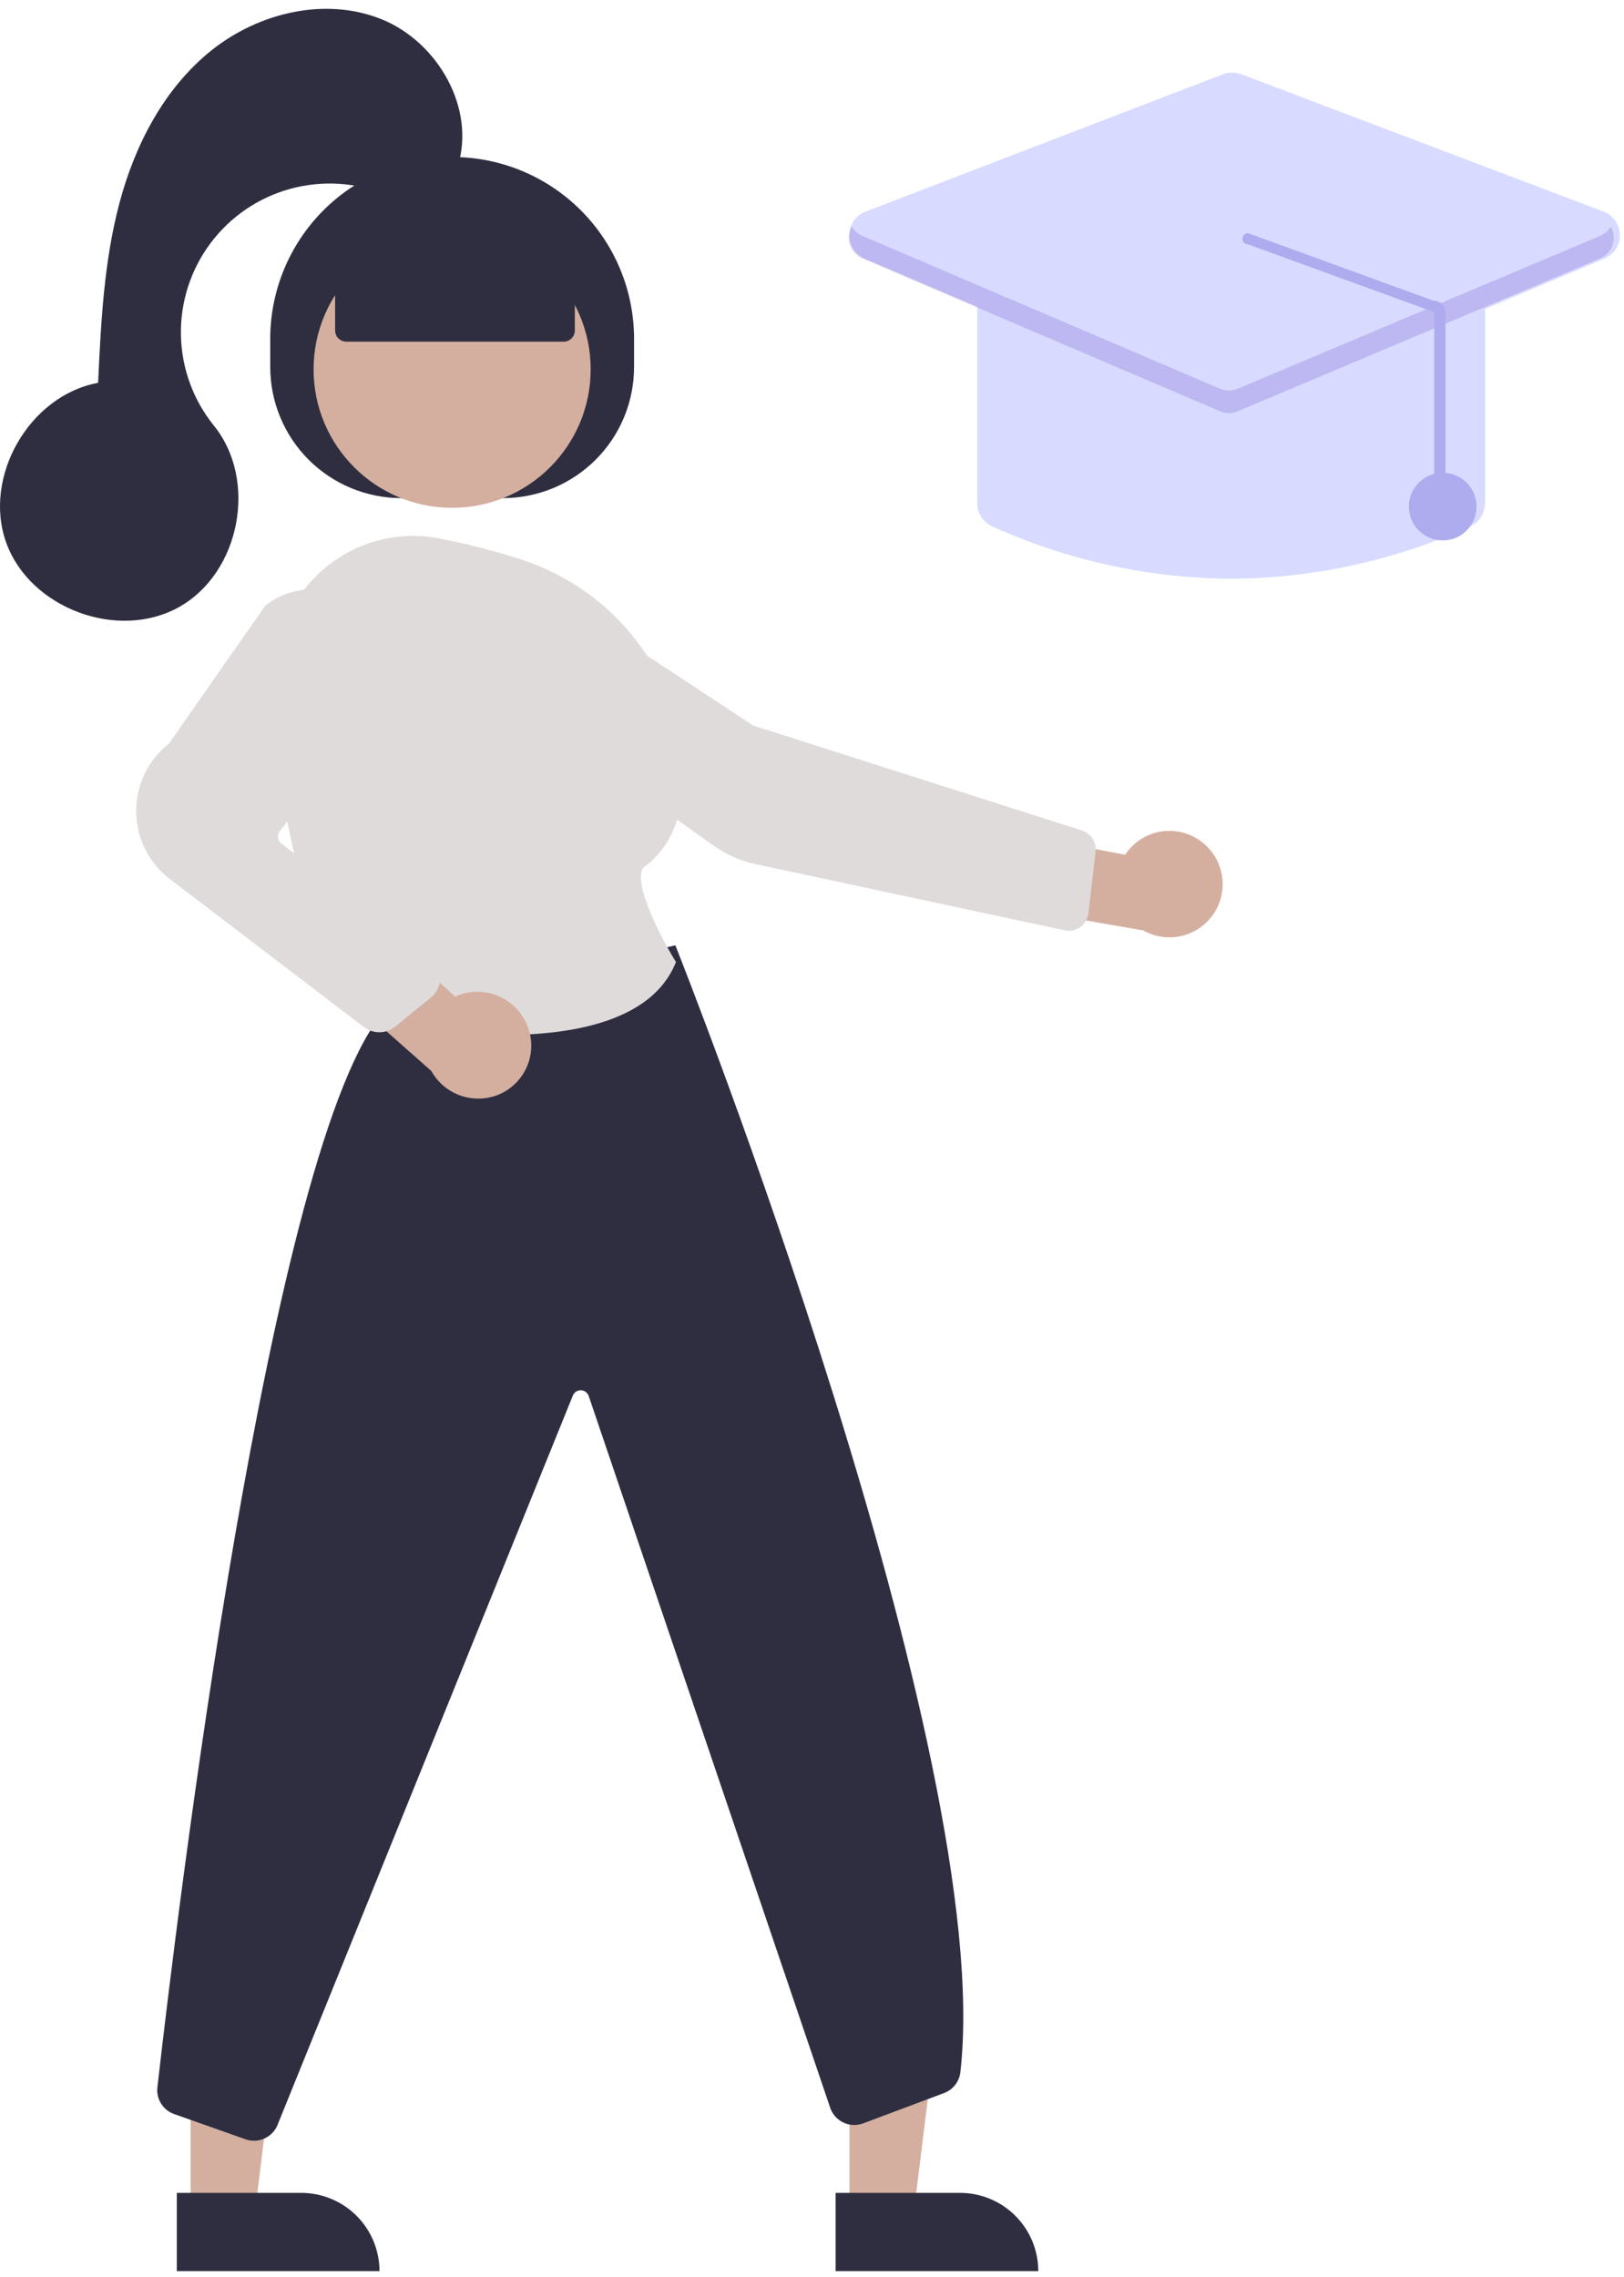 <svg width="122" height="171" viewBox="0 0 122 171" fill="none" xmlns="http://www.w3.org/2000/svg">
<path d="M14.319 166.061L19.163 166.061L21.467 147.39L14.317 147.391L14.319 166.061Z" fill="#D4AF9F"/>
<path d="M22.625 164.677H13.282V170.554H28.508C28.508 169.783 28.356 169.018 28.06 168.305C27.764 167.592 27.331 166.944 26.785 166.398C26.239 165.852 25.59 165.419 24.876 165.124C24.163 164.829 23.398 164.677 22.625 164.677Z" fill="#2F2E41"/>
<path d="M63.814 166.061L68.658 166.061L70.962 147.39L63.812 147.391L63.814 166.061Z" fill="#D4AF9F"/>
<path d="M72.116 164.677H62.773V170.554H77.999C77.999 169.783 77.847 169.018 77.551 168.305C77.255 167.592 76.822 166.944 76.276 166.398C75.73 165.852 75.081 165.419 74.367 165.124C73.654 164.829 72.889 164.677 72.116 164.677Z" fill="#2F2E41"/>
<path d="M47.633 27.562V25.445C47.633 21.824 46.193 18.35 43.63 15.789C41.067 13.229 37.591 11.79 33.967 11.79H33.967C30.342 11.79 26.866 13.229 24.303 15.789C21.741 18.35 20.301 21.824 20.301 25.445V27.562C20.301 30.173 21.339 32.677 23.186 34.523C25.034 36.37 27.54 37.407 30.153 37.407H37.781C39.074 37.407 40.355 37.152 41.551 36.658C42.746 36.163 43.832 35.438 44.747 34.523C45.662 33.609 46.388 32.524 46.883 31.33C47.378 30.135 47.633 28.855 47.633 27.562Z" fill="#2F2E41"/>
<path d="M33.965 38.135C28.217 38.135 23.557 33.479 23.557 27.735C23.557 21.992 28.217 17.336 33.965 17.336C39.713 17.336 44.373 21.992 44.373 27.735C44.373 33.479 39.713 38.135 33.965 38.135Z" fill="#D4AF9F"/>
<path d="M90.578 63.479C90.156 63.081 89.651 62.779 89.1 62.597C88.548 62.414 87.963 62.355 87.387 62.423C86.81 62.49 86.255 62.684 85.76 62.989C85.266 63.294 84.845 63.704 84.527 64.189L75.605 62.503L73.257 67.671L85.89 69.875C86.742 70.356 87.74 70.507 88.696 70.302C89.652 70.096 90.499 69.546 91.077 68.758C91.655 67.97 91.924 66.997 91.832 66.024C91.74 65.051 91.294 64.145 90.578 63.479V63.479Z" fill="#D4AF9F"/>
<path d="M42.079 44.684L41.963 44.861L56.593 54.491L81.28 62.368C81.608 62.474 81.888 62.689 82.075 62.977C82.261 63.266 82.341 63.61 82.302 63.951L81.764 68.586C81.74 68.791 81.674 68.989 81.569 69.167C81.464 69.345 81.323 69.499 81.155 69.62C80.987 69.74 80.796 69.824 80.593 69.866C80.391 69.908 80.182 69.908 79.98 69.864L56.745 64.888C55.621 64.649 54.558 64.181 53.622 63.514L37.185 51.829C36.589 51.403 36.114 50.83 35.805 50.166C35.496 49.502 35.365 48.77 35.423 48.04C35.483 47.309 35.733 46.607 36.147 46.002C36.562 45.397 37.127 44.91 37.786 44.589C38.446 44.268 39.178 44.125 39.911 44.172C40.643 44.22 41.35 44.457 41.963 44.861L42.079 44.684Z" fill="#DFDBDB"/>
<path d="M19.078 160.763C19.45 160.763 19.814 160.655 20.125 160.452C20.436 160.249 20.682 159.959 20.831 159.619L43.041 104.785C43.092 104.666 43.179 104.566 43.29 104.498C43.401 104.43 43.529 104.398 43.659 104.405C43.788 104.412 43.913 104.459 44.015 104.539C44.117 104.619 44.193 104.728 44.231 104.852L62.35 158.235C62.426 158.483 62.553 158.714 62.721 158.911C62.89 159.109 63.098 159.27 63.331 159.385C63.565 159.5 63.819 159.565 64.079 159.578C64.339 159.591 64.599 159.55 64.842 159.459L70.918 157.182C71.248 157.06 71.537 156.848 71.754 156.572C71.971 156.295 72.106 155.963 72.146 155.614C74.879 131.821 51.043 71.763 50.801 71.159L50.735 70.992L29.006 75.795L28.96 75.844C20.291 85.294 13.166 144.897 11.825 156.749C11.775 157.178 11.873 157.61 12.102 157.975C12.331 158.341 12.677 158.617 13.084 158.759L18.448 160.655C18.65 160.726 18.863 160.763 19.078 160.763Z" fill="#2F2E41"/>
<path d="M37.8 77.727C43.065 77.727 48.934 76.678 50.74 72.349L50.782 72.25L50.726 72.158C49.3 69.82 47.415 65.832 48.428 65.083C50.424 63.608 51.392 61.183 51.306 57.874C51.119 50.69 46.221 44.312 39.116 42.003H39.116C37.133 41.369 35.115 40.85 33.072 40.448C31.583 40.148 30.046 40.181 28.57 40.545C27.095 40.909 25.719 41.595 24.541 42.553C23.348 43.518 22.384 44.735 21.717 46.116C21.051 47.498 20.699 49.01 20.687 50.543C20.612 58.22 21.795 68.913 27.853 76.254C28.137 76.594 28.532 76.824 28.969 76.902C31.884 77.429 34.838 77.705 37.8 77.727Z" fill="#DFDBDB"/>
<path d="M39.758 77.44C39.471 76.413 38.791 75.54 37.864 75.012C36.937 74.484 35.839 74.342 34.809 74.618C34.598 74.677 34.393 74.752 34.195 74.845L27.421 68.685L22.709 71.856L32.397 80.422C32.835 81.21 33.523 81.83 34.354 82.182C35.184 82.534 36.108 82.598 36.979 82.365C37.487 82.226 37.962 81.988 38.377 81.665C38.791 81.341 39.138 80.939 39.397 80.481C39.655 80.023 39.82 79.519 39.882 78.996C39.944 78.474 39.901 77.945 39.758 77.44Z" fill="#D4AF9F"/>
<path d="M28.494 77.519C28.934 77.519 29.36 77.367 29.7 77.089L32.372 74.907C32.594 74.726 32.773 74.496 32.894 74.235C33.015 73.975 33.076 73.69 33.072 73.403C33.067 73.115 32.998 72.833 32.868 72.576C32.739 72.319 32.553 72.095 32.325 71.92L21.12 63.333C20.988 63.231 20.901 63.08 20.878 62.914C20.856 62.748 20.9 62.58 21 62.446L27.916 53.31C28.72 52.252 29.123 50.945 29.054 49.618C28.985 48.292 28.449 47.033 27.54 46.064C26.583 45.031 25.273 44.395 23.869 44.283C22.464 44.171 21.069 44.59 19.96 45.458L19.916 45.504L12.695 55.837C11.914 56.449 11.285 57.232 10.857 58.127C10.43 59.022 10.215 60.003 10.23 60.995C10.245 61.986 10.489 62.961 10.943 63.843C11.397 64.724 12.049 65.489 12.847 66.077L27.359 77.145C27.688 77.388 28.086 77.519 28.494 77.519Z" fill="#DFDBDB"/>
<path d="M43.183 24.812V19.652L33.964 15.63L25.174 19.652V24.812C25.174 25.037 25.263 25.252 25.422 25.411C25.581 25.57 25.796 25.659 26.021 25.659H42.336C42.56 25.659 42.776 25.57 42.935 25.411C43.094 25.252 43.183 25.037 43.183 24.812Z" fill="#2F2E41"/>
<path d="M34.39 12.476C35.746 8.14 32.899 3.172 28.691 1.456C24.482 -0.26 19.447 0.939 15.896 3.774C12.345 6.61 10.141 10.856 8.974 15.245C7.807 19.635 7.585 24.212 7.369 28.749C2.199 29.698 -1.319 35.826 0.472 40.765C2.264 45.704 8.894 48.158 13.472 45.576C18.051 42.995 19.377 36.056 16.073 31.97C14.509 30.037 13.636 27.638 13.591 25.152C13.546 22.667 14.332 20.238 15.825 18.249C17.317 16.261 19.431 14.827 21.832 14.175C24.232 13.522 26.782 13.689 29.077 14.648C31.625 15.713 34.823 12.946 34.39 12.476Z" fill="#2F2E41"/>
<path d="M92.49 43.464C98.68 43.423 104.794 42.085 110.435 39.536C110.771 39.387 111.056 39.143 111.255 38.834C111.455 38.526 111.56 38.166 111.559 37.798V22.378C111.558 21.873 111.357 21.389 110.999 21.032C110.642 20.674 110.157 20.474 109.652 20.473H75.328C74.822 20.474 74.337 20.674 73.98 21.032C73.622 21.389 73.421 21.873 73.421 22.378V37.799C73.419 38.166 73.525 38.526 73.724 38.834C73.924 39.143 74.209 39.387 74.544 39.536C80.185 42.085 86.299 43.423 92.49 43.464Z" fill="#D8DBFF"/>
<path d="M92.564 31.049C92.818 31.049 93.07 30.999 93.305 30.9L120.523 19.425C120.874 19.277 121.173 19.028 121.381 18.709C121.588 18.39 121.696 18.016 121.689 17.635C121.682 17.255 121.561 16.885 121.341 16.573C121.122 16.262 120.815 16.024 120.458 15.889L93.24 5.571C92.801 5.404 92.316 5.405 91.879 5.574L65.024 15.892C64.67 16.028 64.365 16.266 64.147 16.577C63.929 16.887 63.809 17.256 63.802 17.635C63.795 18.014 63.902 18.386 64.108 18.705C64.314 19.023 64.61 19.273 64.959 19.422L91.814 30.896C92.051 30.997 92.306 31.049 92.564 31.049Z" fill="#D8DBFF"/>
<path d="M108.381 40.585C106.976 40.585 105.838 39.447 105.838 38.044C105.838 36.641 106.976 35.504 108.381 35.504C109.785 35.504 110.923 36.641 110.923 38.044C110.923 39.447 109.785 40.585 108.381 40.585Z" fill="#AEACEF"/>
<path opacity="0.2" d="M64.795 17.717L91.65 29.191C91.859 29.281 92.085 29.327 92.312 29.328C92.54 29.328 92.766 29.283 92.975 29.194L120.194 17.72C120.536 17.579 120.821 17.329 121.004 17.008C121.124 17.216 121.199 17.447 121.223 17.686C121.246 17.925 121.219 18.166 121.142 18.394C121.066 18.621 120.941 18.83 120.778 19.006C120.614 19.182 120.415 19.321 120.194 19.414L92.975 30.888C92.766 30.977 92.54 31.022 92.312 31.021C92.085 31.021 91.859 30.974 91.65 30.885L64.795 19.41C64.575 19.317 64.377 19.177 64.215 19.001C64.052 18.825 63.929 18.617 63.853 18.39C63.777 18.163 63.751 17.922 63.775 17.684C63.799 17.446 63.873 17.216 63.992 17.008C64.175 17.326 64.457 17.576 64.795 17.717Z" fill="#5131BD"/>
<path d="M108.164 38.035C108.052 38.035 107.944 37.99 107.865 37.911C107.785 37.831 107.741 37.724 107.741 37.611V23.443L93.765 18.355C93.652 18.357 93.544 18.314 93.463 18.236C93.383 18.158 93.336 18.051 93.335 17.938C93.333 17.826 93.376 17.718 93.454 17.637C93.533 17.556 93.64 17.51 93.752 17.509L107.728 22.596C107.841 22.593 107.952 22.614 108.057 22.656C108.161 22.697 108.256 22.76 108.335 22.84C108.416 22.918 108.48 23.012 108.523 23.116C108.566 23.219 108.589 23.331 108.588 23.443V37.611C108.588 37.724 108.544 37.831 108.464 37.911C108.385 37.99 108.277 38.035 108.164 38.035Z" fill="#AEACEF"/>
</svg>
